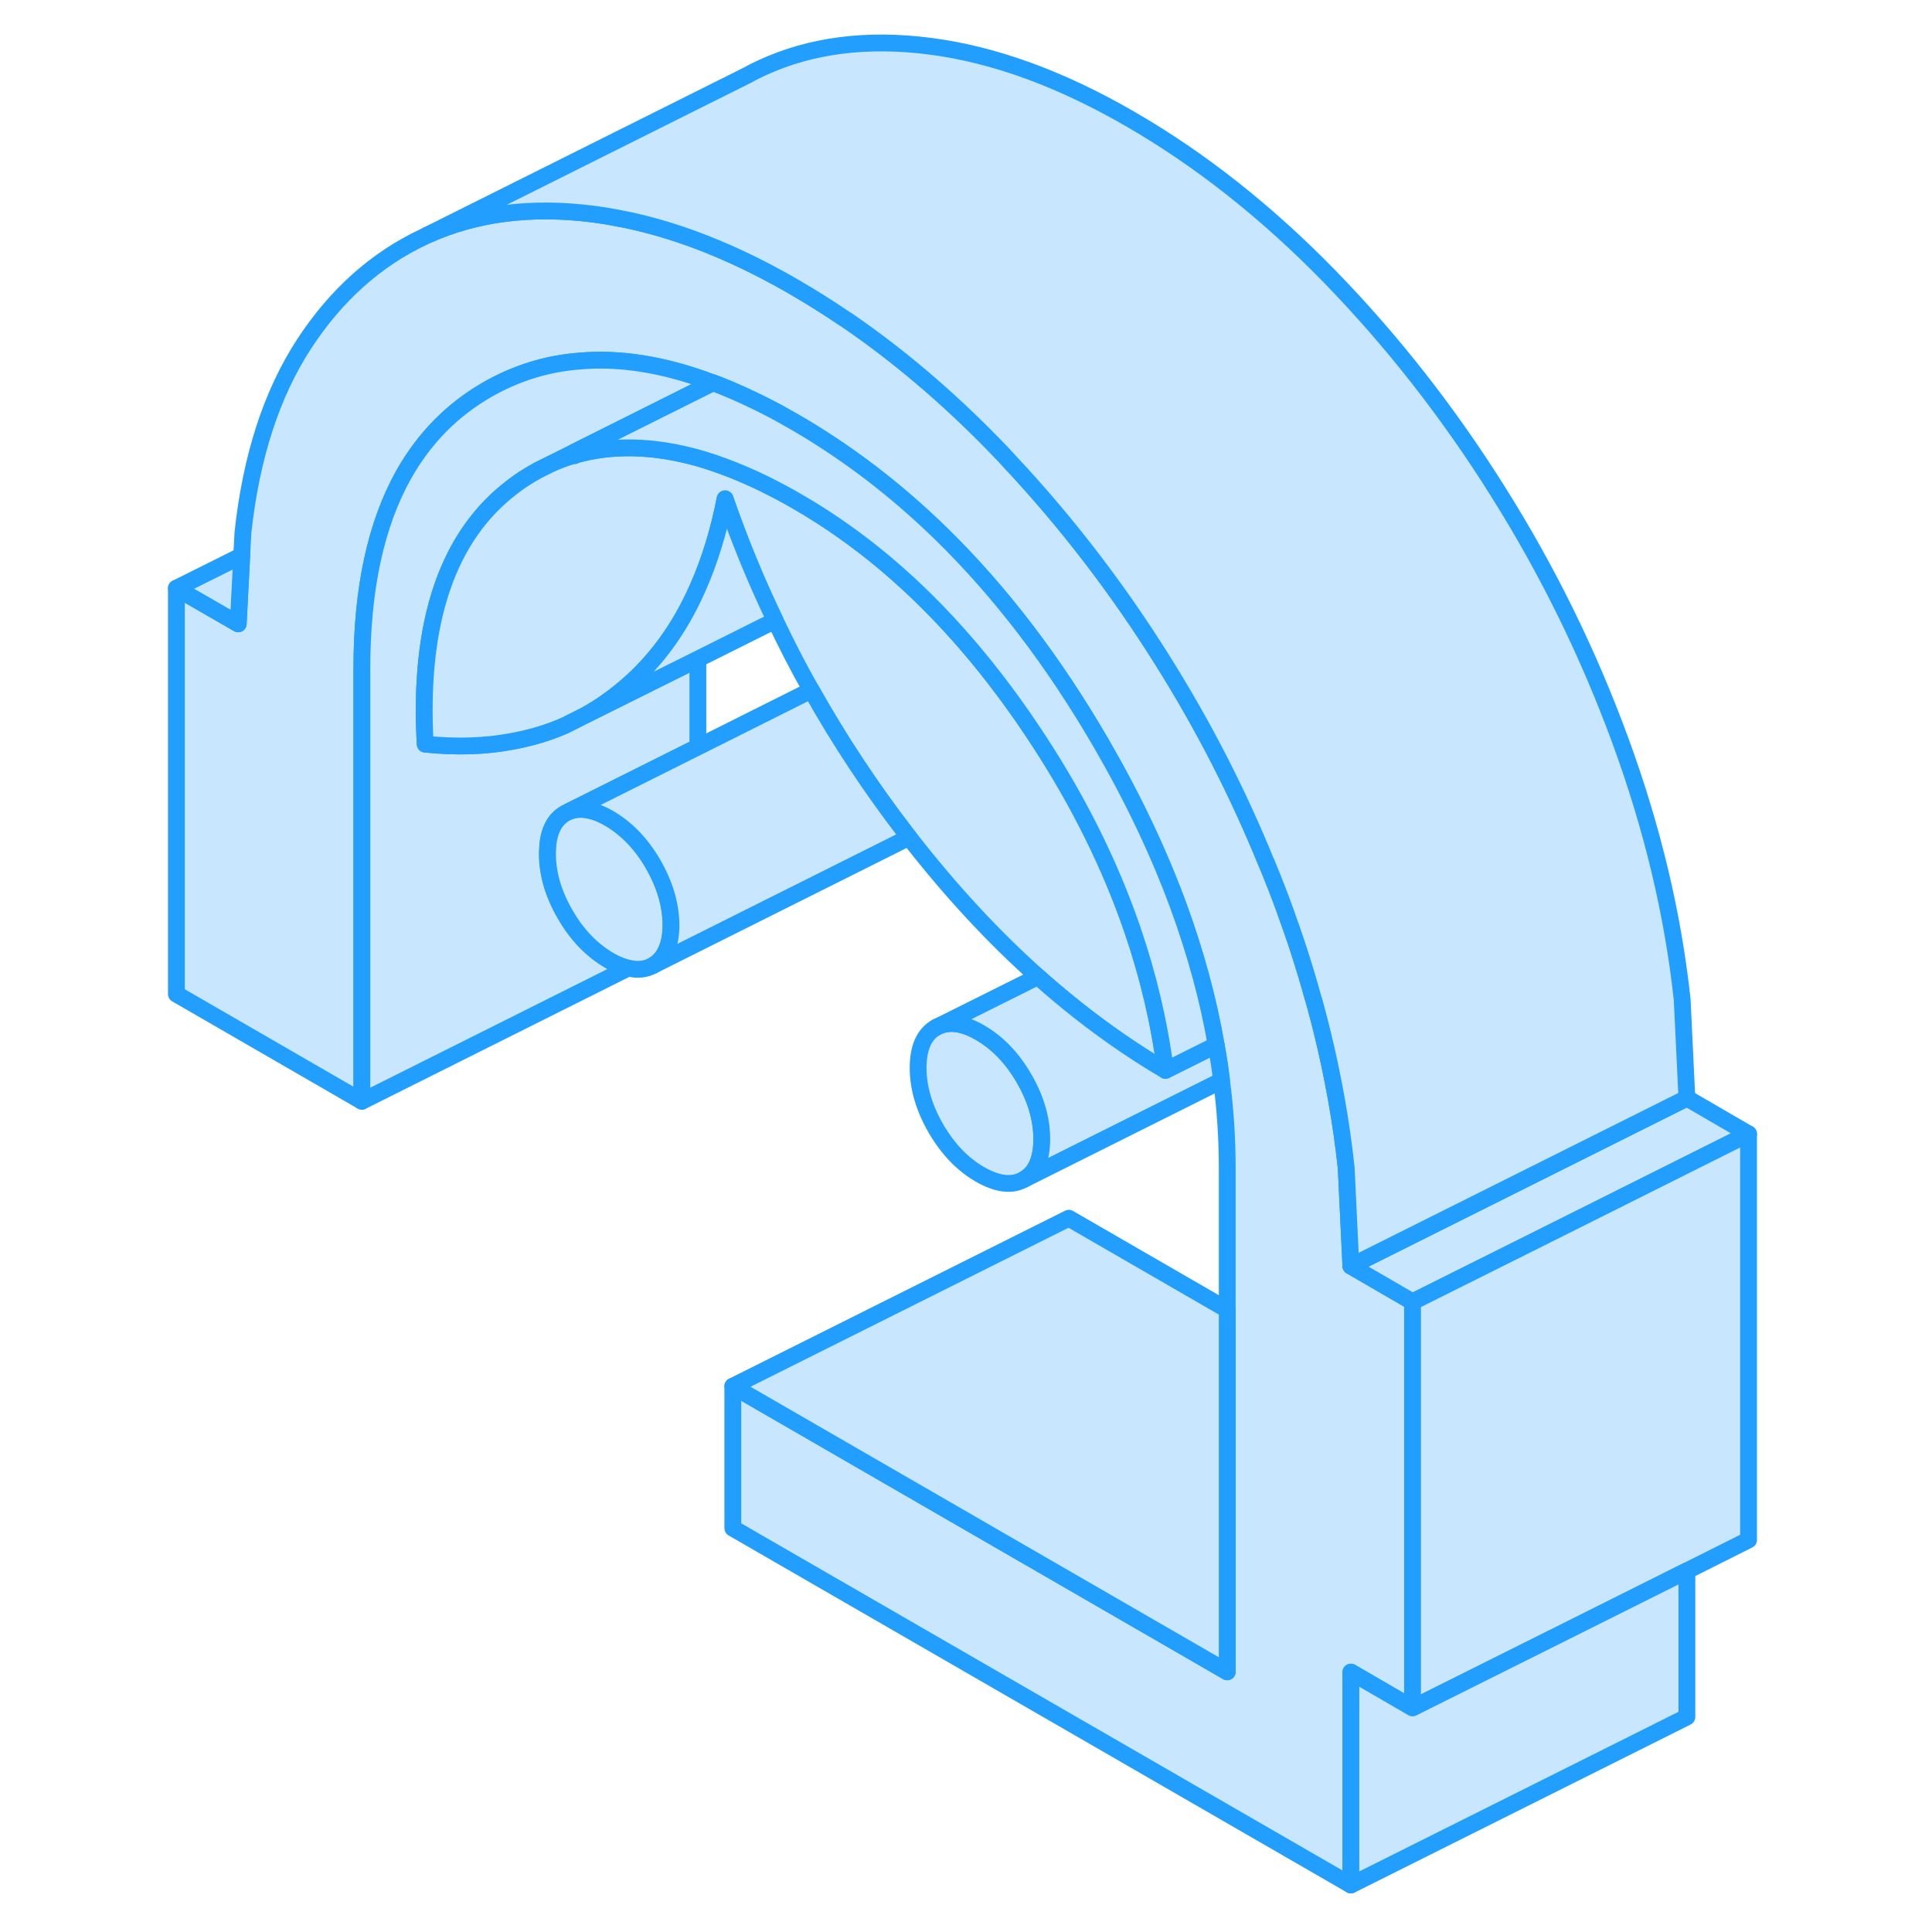 <svg width="48" height="48" viewBox="0 0 98 115" fill="#c8e7ff" xmlns="http://www.w3.org/2000/svg" stroke-width="1px" stroke-linecap="round" stroke-linejoin="round"><path d="M25.65 27.113L25.68 27.133V27.102C25.68 27.102 25.66 27.102 25.65 27.102V27.113Z" stroke="#229EFF" stroke-linejoin="round"/><path d="M53.51 67.802C53.51 69.002 53.16 69.802 52.45 70.202C51.75 70.602 50.87 70.502 49.83 69.902C48.79 69.302 47.92 68.392 47.21 67.172C46.51 65.962 46.15 64.752 46.15 63.562C46.15 62.372 46.51 61.562 47.21 61.162C47.92 60.762 48.79 60.862 49.83 61.462C50.87 62.062 51.75 62.972 52.45 64.182C53.16 65.402 53.51 66.612 53.51 67.802Z" stroke="#229EFF" stroke-linejoin="round"/><path d="M75.58 77.493V101.662L71.91 99.532V112.202L35.12 90.963V82.513L64.55 99.513V69.532C64.55 67.802 64.44 66.073 64.21 64.323C64.13 63.623 64.02 62.913 63.89 62.203C63.42 59.472 62.66 56.712 61.65 53.943C60.47 50.733 58.94 47.513 57.05 44.252C54.23 39.392 51.07 35.252 47.56 31.812C44.84 29.152 41.92 26.922 38.79 25.113C38.5 24.953 38.22 24.793 37.94 24.633C36.56 23.883 35.23 23.273 33.94 22.782C33.89 22.762 33.85 22.753 33.8 22.742C31 21.692 28.4 21.282 25.99 21.492C24.05 21.642 22.23 22.212 20.54 23.172C18.42 24.383 16.76 26.073 15.53 28.242C13.87 31.212 13.04 35.062 13.04 39.792V65.552L2 59.172V35.013L5.68 37.133L5.89 33.072L5.96 31.703C6.45 27.192 7.66 23.462 9.59 20.492C11.49 17.573 13.88 15.432 16.74 14.092L16.9 14.012C19.81 12.693 23.13 12.262 26.88 12.752C27.33 12.812 27.78 12.883 28.23 12.973C31.05 13.492 33.98 14.543 37.01 16.113C37.6 16.422 38.19 16.742 38.79 17.093C39.77 17.663 40.73 18.262 41.69 18.913C41.76 18.953 41.84 19.003 41.91 19.052C44.95 21.133 47.86 23.602 50.66 26.473C51 26.823 51.34 27.172 51.66 27.532C55 31.102 58.01 35.023 60.68 39.282C63.1 43.133 65.17 47.153 66.87 51.333C66.89 51.352 66.9 51.373 66.9 51.392C67.27 52.282 67.62 53.172 67.95 54.083C68.59 55.833 69.16 57.583 69.64 59.333C69.7 59.513 69.75 59.703 69.8 59.883C69.93 60.373 70.06 60.852 70.18 61.343C70.85 64.073 71.34 66.793 71.63 69.502L71.91 75.362L75.58 77.493Z" stroke="#229EFF" stroke-linejoin="round"/><path d="M25.48 27.012L24.21 27.652C24.68 27.433 25.16 27.252 25.65 27.112L25.48 27.012Z" stroke="#229EFF" stroke-linejoin="round"/><path d="M33.8 22.742C33.8 22.742 33.78 22.823 33.77 22.863L25.69 26.913L25.48 27.012L24.21 27.652L23.51 28.003C23.24 28.152 22.97 28.312 22.7 28.483C22.46 28.642 22.23 28.802 22 28.983C18.14 31.913 16.4 37.023 16.81 44.292C18.66 44.483 20.39 44.432 22 44.123C23.1 43.922 24.15 43.612 25.14 43.172L26.45 42.513L33.04 39.233V44.462L25.36 48.303L25.14 48.413C24.52 48.773 24.17 49.422 24.1 50.383C24.09 50.523 24.08 50.663 24.08 50.812C24.08 52.013 24.43 53.212 25.14 54.432C25.84 55.653 26.72 56.553 27.76 57.163C28.16 57.392 28.54 57.553 28.89 57.623L13.04 65.552V39.792C13.04 35.062 13.87 31.212 15.53 28.253C16.76 26.073 18.42 24.383 20.54 23.172C22.23 22.212 24.05 21.642 25.99 21.492C28.4 21.282 31 21.692 33.8 22.742Z" stroke="#229EFF" stroke-linejoin="round"/><path d="M64.55 77.962V99.513L35.12 82.513L55.12 72.513L64.55 77.962Z" stroke="#229EFF" stroke-linejoin="round"/><path d="M95.58 67.493L84.55 73.013L75.58 77.493L71.91 75.362L84.55 69.043L91.91 65.362L95.58 67.493Z" stroke="#229EFF" stroke-linejoin="round"/><path d="M5.89 33.072L5.68 37.133L2 35.013L5.89 33.072Z" stroke="#229EFF" stroke-linejoin="round"/><path d="M31.44 55.063C31.44 55.623 31.36 56.093 31.2 56.473C31.03 56.913 30.75 57.243 30.38 57.463C29.95 57.703 29.46 57.763 28.9 57.623C28.55 57.553 28.17 57.393 27.77 57.163C26.73 56.553 25.85 55.653 25.15 54.433C24.44 53.213 24.09 52.013 24.09 50.813C24.09 50.663 24.1 50.523 24.11 50.383C24.18 49.423 24.53 48.773 25.15 48.413L25.37 48.303C26.03 48.043 26.83 48.173 27.77 48.713C28.81 49.323 29.68 50.223 30.39 51.443C31 52.513 31.35 53.563 31.43 54.613C31.44 54.763 31.45 54.913 31.45 55.063H31.44Z" stroke="#229EFF" stroke-linejoin="round"/><path d="M60.87 63.713C58.24 62.163 55.71 60.303 53.28 58.133C50.6 55.743 48.05 52.983 45.61 49.843C45.56 49.783 45.51 49.713 45.46 49.653C43.34 46.903 41.46 44.053 39.79 41.083C39.02 39.733 38.31 38.343 37.64 36.933C36.51 34.593 35.52 32.173 34.66 29.693C34.28 31.633 33.74 33.393 33.04 34.973C31.93 37.503 30.4 39.563 28.45 41.143C27.81 41.663 27.15 42.123 26.45 42.513L25.14 43.173C24.15 43.613 23.1 43.923 22 44.123C20.39 44.433 18.66 44.483 16.81 44.293C16.4 37.023 18.14 31.913 22 28.983C22.23 28.803 22.46 28.643 22.7 28.483C22.97 28.313 23.24 28.153 23.51 28.003L24.21 27.653C24.68 27.433 25.16 27.253 25.65 27.113L25.68 27.133V27.103C27.93 26.453 30.41 26.513 33.13 27.283C34.36 27.643 35.64 28.143 36.96 28.783C37.62 29.113 38.3 29.463 38.98 29.863C40.8 30.913 42.54 32.143 44.21 33.543C44.24 33.573 44.27 33.593 44.29 33.613C47.61 36.423 50.63 39.933 53.37 44.143C55.76 47.813 57.6 51.543 58.9 55.323C59.85 58.093 60.51 60.893 60.87 63.713Z" stroke="#229EFF" stroke-linejoin="round"/><path d="M31.2 56.472C31.36 56.093 31.44 55.623 31.44 55.062C31.44 54.913 31.43 54.763 31.42 54.612C31.34 53.562 30.99 52.513 30.38 51.443C29.67 50.222 28.8 49.322 27.76 48.712C26.82 48.172 26.02 48.042 25.36 48.303L33.04 44.462L39.79 41.083C41.46 44.053 43.34 46.903 45.46 49.653C45.51 49.712 45.56 49.782 45.61 49.843L30.38 57.462C30.75 57.242 31.03 56.913 31.2 56.472Z" stroke="#229EFF" stroke-linejoin="round"/><path d="M53.51 67.803C53.51 66.613 53.16 65.403 52.45 64.183C51.75 62.973 50.87 62.063 49.83 61.463C48.79 60.863 47.92 60.763 47.21 61.163L53.28 58.133C55.71 60.303 58.24 62.163 60.87 63.713L63.89 62.203C64.02 62.913 64.13 63.623 64.21 64.323L52.45 70.203C53.16 69.803 53.51 69.003 53.51 67.803Z" stroke="#229EFF" stroke-linejoin="round"/><path d="M95.58 67.493V91.663L91.91 93.503L83.83 97.543L75.58 101.663V77.493L84.55 73.013L95.58 67.493Z" stroke="#229EFF" stroke-linejoin="round"/><path d="M91.91 93.502V102.202L71.91 112.202V99.532L75.58 101.662L83.83 97.542L91.91 93.502Z" stroke="#229EFF" stroke-linejoin="round"/><path d="M37.64 36.933L33.04 39.233L26.45 42.513C27.15 42.123 27.81 41.663 28.45 41.143C30.4 39.563 31.93 37.503 33.04 34.973C33.74 33.393 34.28 31.633 34.66 29.693C35.52 32.173 36.51 34.593 37.64 36.933Z" stroke="#229EFF" stroke-linejoin="round"/><path d="M91.91 65.363L84.55 69.043L71.91 75.363L71.63 69.503C71.34 66.793 70.85 64.073 70.18 61.343C70.06 60.853 69.93 60.373 69.8 59.883C69.75 59.703 69.7 59.513 69.64 59.333C69.16 57.583 68.59 55.833 67.95 54.083C67.62 53.173 67.27 52.283 66.9 51.393C66.9 51.373 66.9 51.353 66.87 51.333C65.17 47.153 63.1 43.133 60.68 39.283C58.01 35.023 55 31.103 51.66 27.533C51.34 27.173 51 26.823 50.66 26.473C47.86 23.603 44.95 21.133 41.91 19.053C41.84 19.003 41.76 18.953 41.69 18.913C40.73 18.263 39.77 17.663 38.79 17.093C38.19 16.743 37.6 16.423 37.01 16.113C33.98 14.543 31.05 13.493 28.23 12.973C27.78 12.883 27.33 12.813 26.88 12.753C23.13 12.263 19.81 12.693 16.9 14.013L35.97 4.483H35.98C36.27 4.313 36.56 4.173 36.86 4.033C39.77 2.693 43.11 2.263 46.88 2.753C50.66 3.243 54.63 4.683 58.79 7.093C62.96 9.503 66.92 12.633 70.66 16.473C74.4 20.323 77.74 24.593 80.68 29.283C83.63 33.973 86.05 38.903 87.95 44.083C89.85 49.263 91.08 54.403 91.63 59.503L91.91 65.363Z" stroke="#229EFF" stroke-linejoin="round"/><path d="M63.89 62.203L60.87 63.712C60.51 60.892 59.85 58.093 58.9 55.322C57.6 51.542 55.76 47.812 53.37 44.142C50.63 39.932 47.61 36.422 44.29 33.612C44.27 33.593 44.24 33.572 44.21 33.542C42.54 32.142 40.8 30.913 38.98 29.863C38.3 29.462 37.62 29.113 36.96 28.782C35.64 28.142 34.36 27.642 33.13 27.282C30.41 26.512 27.93 26.453 25.68 27.102V26.913L33.77 22.872L33.94 22.782C35.23 23.273 36.56 23.883 37.94 24.633C38.22 24.793 38.5 24.953 38.79 25.113C41.92 26.922 44.84 29.152 47.56 31.812C51.07 35.252 54.23 39.392 57.05 44.252C58.94 47.513 60.47 50.733 61.65 53.943C62.66 56.712 63.42 59.472 63.89 62.203Z" stroke="#229EFF" stroke-linejoin="round"/></svg>